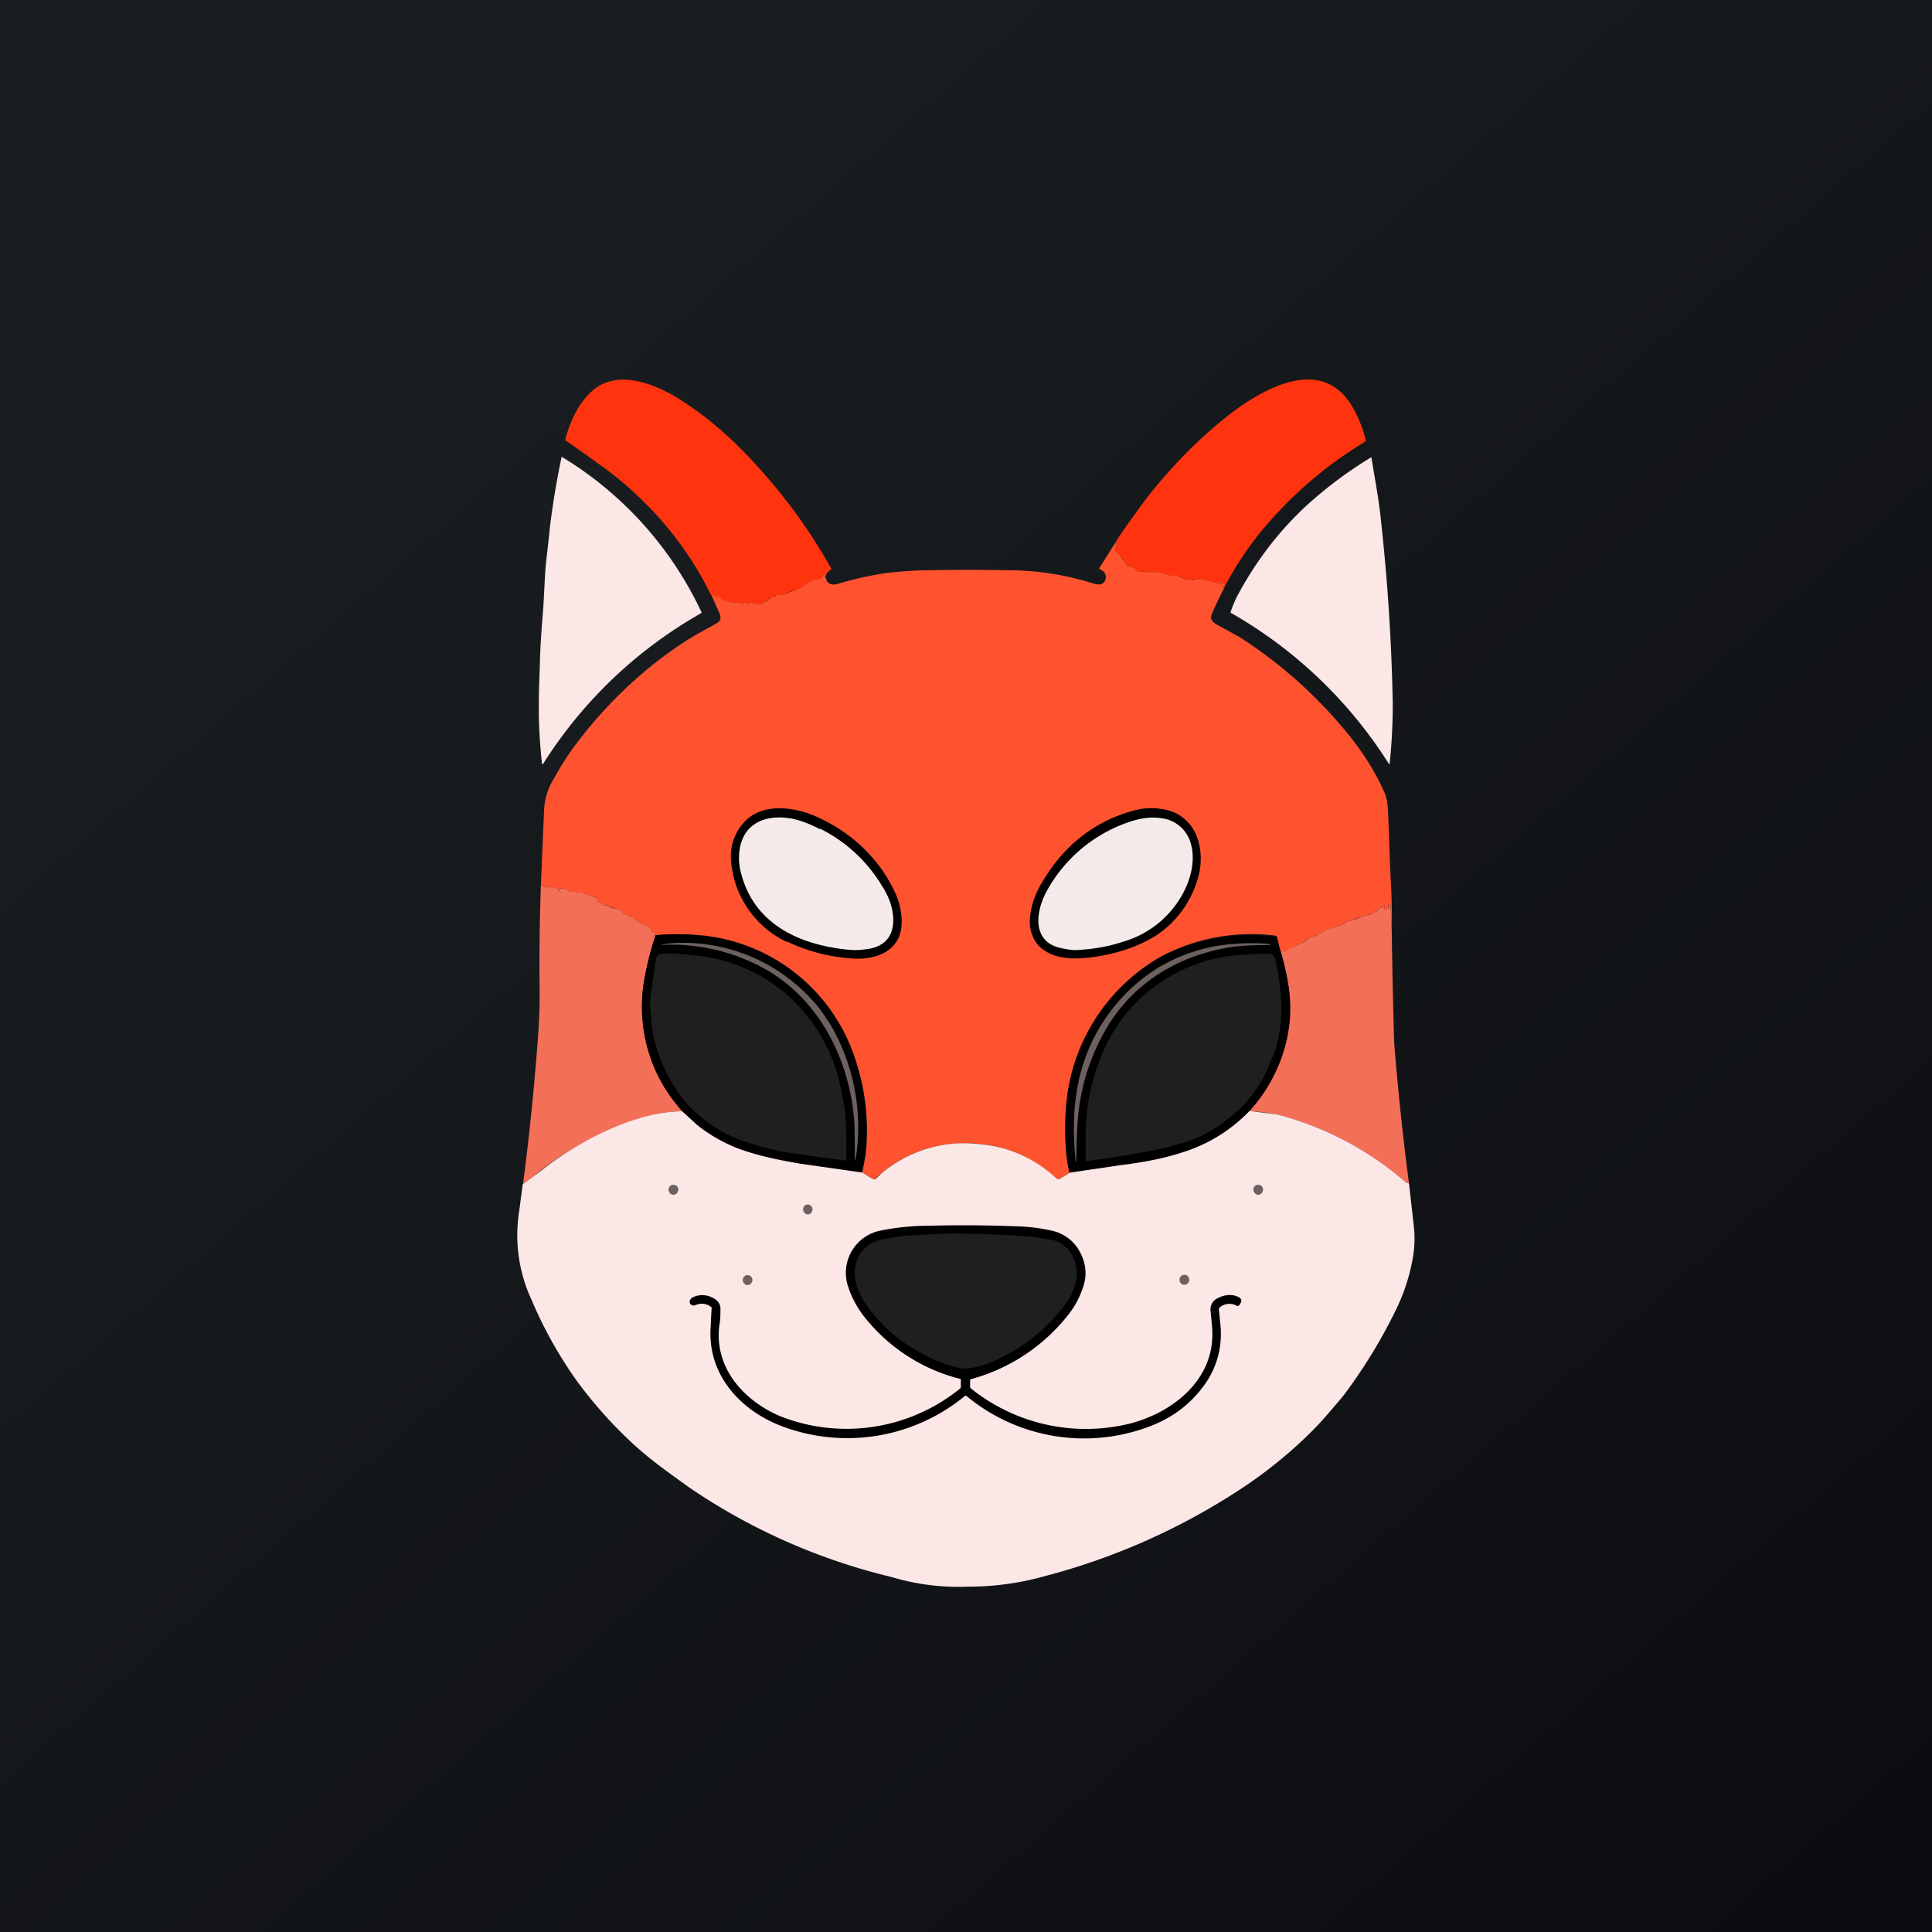 <svg xmlns="http://www.w3.org/2000/svg" width="24" height="24" fill="none" viewBox="0 0 24 24"><rect x="0" y="0" width="24" height="24" fill="#333333" stroke="none"/><g clip-path="url(#a)"><path fill="url(#b)" d="M0 0h24v24H0z"/><path fill="#FF340E" d="M15.206 7.307a.02.02 0 0 1-.017-.013q-.001-.014.004-.004h.013v-.004c-.009 0-.009 0 0-.009v-.034h-.009a.04.04 0 0 1-.017.013h-.009a.04.04 0 0 0-.012-.017h-.013l-.017.013c-.005 0 0 .004 0 0q0-.008-.013-.009h-.013a.1.1 0 0 1-.069-.026l-.013-.004h-.047a1 1 0 0 0-.077-.026h-.008a.03.03 0 0 1-.03.009h-.035q-.011-.002-.004.008c0 .009 0 .009-.009 0-.004-.004-.017-.008-.025-.004a.1.1 0 0 1-.043 0l-.043-.013a.3.3 0 0 1-.09-.034h-.013c-.026 0-.064 0-.086-.013a.1.1 0 0 0-.03-.008l-.042-.005-.06-.013-.009-.004a.01.01 0 0 0-.009 0h-.03l-.012-.008a.06.06 0 0 0-.048 0 .2.2 0 0 1-.042.012l-.013-.004c-.009-.013-.026-.013-.039-.008-.03.008-.056 0-.068-.03a.03.03 0 0 0-.018-.013.2.2 0 0 1-.042-.026h-.009c-.021.013-.043.009-.051-.013l.004-.008v-.013a.04.04 0 0 1-.017-.017.02.02 0 0 0-.009-.013.06.06 0 0 1-.03-.043s0-.009-.008-.009l-.065-.073-.006-.007-.002-.01a.2.2 0 0 1 .013-.043.04.04 0 0 0 0-.03.02.02 0 0 1 0-.017c.008-.013.012-.025.004-.03.137-.201.257-.364.351-.493.275-.355.587-.685.939-.977.398-.33 1.191-.857 1.607-.231q.138.216.197.467l-.008.013c-.465.28-.882.633-1.235 1.046a4 4 0 0 0-.518.771zM10.26 7.18q-.013.002-.013-.022c0-.017-.004-.017-.017-.008l-.03.025a.1.1 0 0 1-.043.018.5.5 0 0 0-.146.064.1.1 0 0 0-.03.026l-.012.008a.04.04 0 0 0-.026.013l-.013.009-.056.025h-.017c-.008 0-.017 0-.026.013h-.008a.09.09 0 0 0-.06.026l-.013.004-.107.013q-.013 0-.013.009a.07.07 0 0 1-.056.017s-.008 0-.008.008a.1.1 0 0 1-.035.035h-.004q-.001-.013-.008 0c0 .012-.009.017-.018.012l-.017.005a.1.1 0 0 1-.077.021H9.36l-.013-.004a.04.04 0 0 0-.043-.009l-.004.005q-.012.017-.03.004v-.004a.04.04 0 0 0-.03 0l-.017.008h-.017a.1.1 0 0 0-.047-.017h-.086a.3.3 0 0 1-.133-.06.1.1 0 0 1-.039-.013l-.012-.004-.03-.004c-.005 0-.009 0-.013-.009l-.017-.009a4.2 4.2 0 0 0-.798-1.118 4.3 4.3 0 0 0-.621-.523 14 14 0 0 0-.386-.274v-.022c.043-.15.103-.3.189-.428a1 1 0 0 1 .12-.142c.313-.308.793-.115 1.101.077.356.223.686.515.969.832.358.39.668.82.926 1.281-.039.03-.073.056-.073.112z"/><path fill="#FBE7E6" d="M8.631 7.663A5.55 5.55 0 0 0 6.75 9.484c-.009.017-.013.013-.017 0a6 6 0 0 1-.039-.771c0-.167.009-.326.013-.484.004-.202.022-.433.043-.695l.021-.398c.013-.197.043-.39.06-.587q.054-.44.146-.875a4.47 4.47 0 0 1 1.74 1.937zm6.656-.06c.017-.056.043-.112.064-.163.223-.429.51-.814.858-1.14q.382-.352.827-.621c.043.27.094.531.12.797q.123 1.121.145 2.25a7 7 0 0 1-.038.758q0 .02-.013 0a5.6 5.6 0 0 0-1.963-1.873z"/><path fill="#FF532F" d="M13.873 6.707c.008.004.004.017-.005.03a.02.02 0 0 0 0 .017.04.04 0 0 1 0 .026.2.2 0 0 0-.012.047c0 .009 0 .013.008.017l.064.073.01.009q.001.03.03.042l.008.013q.002.012.017.017v.022c.008.021.025.026.043.013h.013c.012.013.03.021.042.025q.012 0 .018.013c.012.03.038.039.068.03.013 0 .03 0 .043.009h.008c.018 0 .03 0 .043-.009a.06.06 0 0 1 .043 0l.017.005h.035l.004.004h.021q.043.012.086.021l.034.009c.022.013.06.013.086.008h.013c.03.022.06.03.09.039l.043.013a.1.1 0 0 0 .043 0c.008 0 .021 0 .025.008l.009-.004V7.2h.008l.013-.004a.02.02 0 0 1 .018 0l.03-.005h.008c.026 0 .051.009.077.017l.03.005h.03a.1.1 0 0 0 .069.025h.013q.014.007.008.013h.005q.01 0 .017-.013h.012l.013.013.009.005a.04.04 0 0 0 .017-.013h.009v.034c-.009.004-.009.009 0 .004v.009h-.013c-.005-.009-.009-.004-.005 0 0 .008.01.013.018.017a5 5 0 0 0-.155.326c-.025.064.022.103.069.128l.274.15c.492.316.933.704 1.307 1.153.206.244.373.502.493.772.047.098.047.214.052.325.013.33.021.635.038.918.005.158.009.334.005.518l-.009-.278v-.013a.03.03 0 0 1-.004-.022v-.043q.001-.012-.005 0v.009h-.008v.008q.012.008 0 0v.005a.1.1 0 0 0-.005.034q.001.014-.004 0a.1.1 0 0 1-.004-.043l-.004-.017-.009.004v.026l-.004.013a.03.03 0 0 0-.009.017l-.004.009c-.009 0-.017 0-.026-.009l-.003-.008q0-.006.003-.01l.005-.016c0-.009 0-.013-.009-.009l-.013.013h-.008q-.039-.001-.052.043l-.009.008h-.012l-.013.005a.14.14 0 0 1-.043.034.1.1 0 0 1-.026 0 .04.04 0 0 0-.03.013l-.003.002h-.007l-.003-.002c-.008 0-.021 0-.03.009l-.005.005-.008.003h-.012l-.086.03-.004.004h-.005a.4.4 0 0 1-.09.026q-.013 0-.013.009a.05.05 0 0 1-.038.025.05.05 0 0 0-.03.013l-.013.009-.171.056-.013.004a.1.1 0 0 1-.043.025.1.1 0 0 0-.03.018.2.2 0 0 1-.077.03c-.017.004-.03.017-.043.025a.1.1 0 0 0-.039.022.1.1 0 0 1-.043.026c-.025.008-.042.025-.068.038a3 3 0 0 0-.141.073l-.018-.004h-.043l-.047-.18a.03.03 0 0 0-.013-.013 2.4 2.4 0 0 0-1.43.261 2.33 2.33 0 0 0-1.158 1.77q-.044.32-.017.66.011.136.043.253l-.12.077a.04.04 0 0 1-.022.008.04.04 0 0 1-.021-.008l-.082-.068a1.57 1.57 0 0 0-1.054-.373 1.6 1.6 0 0 0-1.123.446h-.017l-.137-.086.043-.21a2.76 2.76 0 0 0-.197-1.376 2.23 2.23 0 0 0-1.895-1.363 3 3 0 0 0-.522.004l-.009-.012v-.009a.1.1 0 0 1-.026-.026l-.021-.038a.07.07 0 0 0-.052-.034.1.1 0 0 1-.038-.013.3.3 0 0 0-.043-.026.03.03 0 0 1-.013-.009c-.008-.017-.03-.013-.043-.025l-.043-.03a.2.2 0 0 0-.042-.022.3.3 0 0 1-.056-.021.1.1 0 0 1-.026-.026.1.1 0 0 0-.038-.026h-.022l-.008-.008-.108-.039a.1.1 0 0 0-.051-.013c-.004 0-.009 0-.013-.008a.09.09 0 0 0-.068-.022s-.009 0-.009-.008v-.047a1 1 0 0 0-.141-.048.2.2 0 0 1-.043-.012l-.009-.005-.034-.004a.14.14 0 0 0-.073-.004l-.009-.005a.05.05 0 0 0-.034-.012l-.013-.005a.12.12 0 0 0-.085-.025c-.009 0-.009.004-.009.008v.026c0 .004 0 .008-.009.004h-.004c-.004 0-.008-.004-.004-.008 0-.018-.004-.03-.022-.03l-.017-.005a.03.03 0 0 0-.021-.004.1.1 0 0 1-.06 0H6.81c-.009 0-.017 0-.026-.008a.07.07 0 0 0-.043 0l-.012-.013-.009-.035.039-.908a.8.8 0 0 1 .085-.326c.103-.189.215-.373.347-.54.36-.471.819-.904 1.308-1.221.132-.086.27-.159.402-.232q.071-.037.039-.12l-.107-.24c.008 0 .013 0 .017.009l.013.008.03.005.013.004.038.013.013.008a.3.3 0 0 0 .124.052h.078q.031.002.051.017h.017l.017-.009a.04.04 0 0 1 .026 0q.006 0 0 0v.005q.024.013.034-.005l.005-.004a.04.04 0 0 1 .042.009l.013.004h.047c.03.004.056 0 .078-.022h.017q.013.001.021-.017 0-.012 0 0h.009a.1.1 0 0 0 .034-.034l.009-.009c.021 0 .038 0 .055-.017q0-.007.013-.008l.107-.013.013-.004a.1.1 0 0 1 .06-.022l.009-.004a.03.03 0 0 1 .025-.013h.013l.056-.026.013-.008a.04.04 0 0 1 .026-.013l.012-.009a.1.1 0 0 1 .03-.025.5.5 0 0 1 .146-.065q.024-.002.043-.017l.03-.026c.013-.008.017-.008.017.009q0 .027.013.021c.013.086.09.095.154.073q.31-.093.63-.137c.172-.017.33-.03.472-.03q.501-.01 1.002 0c.36 0 .717.055 1.06.163q.036.013.076.013c.086 0 .116-.124.039-.172a.1.1 0 0 1-.03-.017.02.02 0 0 1-.006-.013.02.02 0 0 1 .006-.012l.214-.339z"/><path fill="#000" d="M9.771 11.7a1.22 1.22 0 0 1-.69-1.007.62.62 0 0 1 .138-.45c.227-.287.66-.223.951-.086.424.197.771.527.96.956.056.128.09.304.06.45-.06.287-.364.364-.609.343a2.2 2.2 0 0 1-.805-.21zm5.088-1.329c.077.18.072.403.008.583a1.26 1.26 0 0 1-.501.664 1.7 1.7 0 0 1-.403.185 2.2 2.2 0 0 1-.502.098c-.231.022-.531-.021-.634-.274-.03-.077-.043-.159-.03-.248q.025-.214.142-.408c.094-.158.197-.3.312-.415a1.8 1.8 0 0 1 .896-.502.8.8 0 0 1 .283-.004.53.53 0 0 1 .429.321"/><path fill="#F4EAE9" d="M10.187 10.294q.515.258.806.772c.146.257.184.656-.197.72-.077.013-.167.021-.249.013-.587-.056-1.174-.3-1.341-.952a.7.7 0 0 1-.017-.3c.055-.343.355-.433.651-.377q.156.032.343.129zm4.256-.128a.43.43 0 0 1 .343.291c.077.232 0 .502-.129.707-.162.261-.416.452-.711.536-.193.064-.39.094-.592.103a1 1 0 0 1-.175-.026c-.369-.077-.313-.463-.172-.715.205-.37.53-.657.922-.815.171-.068.33-.111.514-.081"/><path fill="#F46F58" d="m6.72 10.971.009.034c.004.009.008.009.012.009l.043.004c.009.009.017.005.026.005h.013a.07.07 0 0 0 .06 0q.01-.002.021.008l.017.005c.018 0 .022.012.022.03v.008h.017v-.03l.004-.008c.035 0 .065.004.09.025l.013.005q.018 0 .034.012h.01c.025 0 .046 0 .072.009h.034l.013.008.039.013a1 1 0 0 1 .137.047l.008.013v.035l.005.008a.09.09 0 0 1 .068.022l.013.008.051.013.043.021.095.026c.017.005.03.017.038.026l.026.026.056.021.042.021.043.03c.013.013.035.009.043.026l.013.009.043.025a.1.1 0 0 0 .043.013.1.1 0 0 1 .047.035l.021.038.026.026v.008l.009.013c0 .022-.013.052-.026.095a4 4 0 0 0-.099.403 1.94 1.94 0 0 0 .459 1.688 2 2 0 0 0-.322.034 4 4 0 0 0-1.431.699q-.11.09-.223.176.11-.846.176-1.697c.021-.245.034-.493.03-.755q-.007-.641.017-1.29m10.569.626q.01.68.03 1.359.07.874.184 1.744a.1.1 0 0 1-.06-.026c-.458-.395-1-.68-1.586-.831a4 4 0 0 0-.338-.043 1.95 1.95 0 0 0 .493-1.513 3.5 3.5 0 0 0-.103-.472h.042l.018.005.008-.005.013-.012q.064-.035.12-.056c.026-.013.043-.03.073-.039.013 0 .026-.013.043-.025a.1.1 0 0 1 .03-.022l.043-.025a.2.2 0 0 0 .081-.03.1.1 0 0 1 .03-.018.1.1 0 0 0 .043-.025l.009-.005.175-.055c.005 0 .009 0 .013-.009a.05.05 0 0 1 .03-.013c.017 0 .03-.013.039-.025l.012-.01a.4.4 0 0 0 .095-.025h.008l.086-.034h.009c.004 0 .008 0 .013-.009q.013-.01.03-.008h.008a.04.04 0 0 1 .034-.009l.026-.004a.14.14 0 0 0 .043-.034h.013l.013-.005.008-.012c.009-.026.026-.035.052-.035l.008-.004.013-.013c.009 0 .013 0 .009.009l-.009.017.004.017.026.008.004-.008c0-.004 0-.013.009-.017v-.039h.013v.009q-.002.026.008.047 0 .012 0 0c0-.009 0-.022.009-.034q.012 0 0 0v-.013h.004v-.013h.009v.069l.004.012z"/><path fill="#000" d="m10.714 14.567-.771-.111a4 4 0 0 1-.75-.18 1.89 1.89 0 0 1-1.042-.96 1.95 1.95 0 0 1-.137-1.2 4 4 0 0 1 .129-.497q.257-.025.514 0a2.23 2.23 0 0 1 1.899 1.358 2.76 2.76 0 0 1 .154 1.586zm5.195-2.747c.047.172.085.33.102.467q.052.359-.051.725a1.95 1.95 0 0 1-.6.947 2 2 0 0 1-.681.36q-.321.102-.75.154l-.643.099a3.1 3.1 0 0 1-.035-.913 2.33 2.33 0 0 1 1.17-1.77 2.4 2.4 0 0 1 1.44-.249l.043.184z"/><path fill="#6C615E" d="m10.637 14.349-.008.051c-.009.017-.009.017-.009 0l-.004-.407c-.047-.875-.497-1.697-1.29-2.045a2.4 2.4 0 0 0-1.11-.21v-.004q.161-.027.325-.021a2.16 2.16 0 0 1 1.526.686c.086.085.172.205.257.342.28.486.39 1.052.313 1.608m2.752-.438a7 7 0 0 0-.018.515l-.004.004h-.004a4 4 0 0 1-.022-.377 2.7 2.7 0 0 1 .052-.592 2.2 2.2 0 0 1 1.007-1.448q.387-.226.831-.279.272-.029.545-.008l.004.008v.005h-.004c-.189 0-.343.008-.476.025-.643.099-1.209.429-1.551 1.003a2.64 2.64 0 0 0-.36 1.144"/><path fill="#1F1F1F" d="m8.087 12.334.013-.102.051-.322q.008-.047.048-.056a1 1 0 0 1 .214-.008l.253.025c.406.047.789.213 1.101.476.365.32.609.756.69 1.235l.034.184c.018.107.018.223.022.338v.309l-.009.004a19 19 0 0 1-.493-.068l-.252-.035a3 3 0 0 1-.433-.111 1.67 1.67 0 0 1-.853-.566 2 2 0 0 1-.343-.711c-.03-.107-.034-.227-.047-.339a1 1 0 0 1 0-.253zm6.527 1.886-.154.043q-.348.07-.639.116l-.312.043H13.5l-.009-.005-.004-.008v-.283a2.6 2.6 0 0 1 .197-1.016 2 2 0 0 1 1.672-1.243l.3-.021h.12q.05.014.064.06.077.334.077.643 0 .213-.06.445c-.021.078-.056.15-.086.223a1.4 1.4 0 0 1-.248.42c-.034.052-.086.103-.12.137-.103.086-.206.18-.317.245a1.6 1.6 0 0 1-.472.201"/><path fill="#FBE7E6" d="m15.519 13.8.342.043a3.94 3.94 0 0 1 1.586.831.08.08 0 0 0 .056.026l.06.531a1.4 1.4 0 0 1-.021.442 2.4 2.4 0 0 1-.206.608 6.5 6.5 0 0 1-.66 1.072c-.129.15-.244.291-.373.42-.3.3-.626.557-.969.775a8.2 8.2 0 0 1-2.361 1.033 3.5 3.5 0 0 1-.943.129 2.9 2.9 0 0 1-.956-.12 7.6 7.6 0 0 1-2.515-1.114c-.262-.19-.515-.365-.746-.588a5.4 5.4 0 0 1-.643-.728 5.3 5.3 0 0 1-.57-1.02 1.9 1.9 0 0 1-.15-1.097l.043-.33.231-.172c.262-.206.548-.38.853-.514q.297-.13.574-.189a2 2 0 0 1 .322-.034l.188.172q.246.194.532.3c.24.085.493.137.75.18l.771.11.129.082h.021c.005 0 .013 0 .018-.008l.068-.065a1.6 1.6 0 0 1 1.204-.364c.363.027.705.178.969.429a.04.04 0 0 0 .043.004l.124-.077.639-.094c.287-.035.54-.086.75-.155.319-.097.608-.274.84-.514z"/><path fill="#6C615E" d="M8.366 14.842c.034 0 .06-.03.06-.065a.06.06 0 1 0-.12 0c0 .035.025.065.06.065m7.264 0c.034 0 .06-.03.06-.065a.06.06 0 0 0-.12 0c0 .035.03.065.06.065m-5.593.244c.03 0 .056-.03.056-.06a.06.06 0 0 0-.056-.064.06.06 0 0 0-.044.019.06.06 0 0 0-.016.045c0 .03.026.06.06.06"/><path fill="#000" d="M11.931 17.13a2.2 2.2 0 0 1-1.217-.802 1.2 1.2 0 0 1-.188-.377.535.535 0 0 1 .411-.664 3 3 0 0 1 .579-.06q.575-.015 1.148.008.195.008.377.048a.52.52 0 0 1 .36.244c.086.146.108.3.056.454a1.1 1.1 0 0 1-.18.343 2.3 2.3 0 0 1-1.221.81l-.005.009v.094l.013.013a2.28 2.28 0 0 0 1.865.458c.57-.107 1.191-.54 1.127-1.23l-.017-.188a.15.15 0 0 1 .064-.15c.09-.056.206-.077.3-.017q.025.024.013.055l-.013.022c-.009.021-.026.03-.047.017a.185.185 0 0 0-.206.026l-.004.008-.005.013.018.18c.03.266-.035.527-.185.742-.18.257-.415.432-.711.54a2.29 2.29 0 0 1-2.254-.382q-.014-.013-.026 0a2.3 2.3 0 0 1-2.293.364c-.501-.197-.909-.642-.861-1.234q.004-.115.012-.231a.18.18 0 0 0-.201-.03c-.026.012-.073 0-.073-.043a.07.07 0 0 1 .043-.056.27.27 0 0 1 .253.013q.097.05.086.159c0 .05 0 .098-.009.15-.086.548.304.972.763 1.161a2.24 2.24 0 0 0 2.228-.352.03.03 0 0 0 .005-.017v-.085c0-.005 0-.013-.009-.013z"/><path fill="#1F1F1F" d="M13.2 16.247c-.244.31-.567.55-.934.694-.056.022-.116.035-.172.047a.4.4 0 0 1-.201 0 1.7 1.7 0 0 1-.472-.192 1.9 1.9 0 0 1-.668-.6c-.086-.125-.159-.309-.129-.455a.4.4 0 0 1 .223-.308.6.6 0 0 1 .172-.047c.132-.026.27-.043.402-.043l.24-.017q.606-.01 1.209.042l.197.035a.36.36 0 0 1 .193.107.5.5 0 0 1 .116.266c.017.162-.073.343-.172.471z"/><path fill="#6C615E" d="M14.713 15.96c.034 0 .06-.026.06-.06a.06.06 0 0 0-.016-.045.06.06 0 0 0-.104.045c0 .034.026.06.06.06m-5.426.004c.03 0 .06-.03.06-.064a.06.06 0 1 0-.12 0c0 .034.026.064.06.064"/></g><defs><linearGradient id="b" x1="4.466" x2="29.207" y1="4.161" y2="32.58" gradientUnits="userSpaceOnUse"><stop stop-color="#1A1E21"/><stop offset="1" stop-color="#06060A"/></linearGradient><clipPath id="a"><path fill="#fff" d="M0 0h24v24H0z"/></clipPath></defs></svg>
